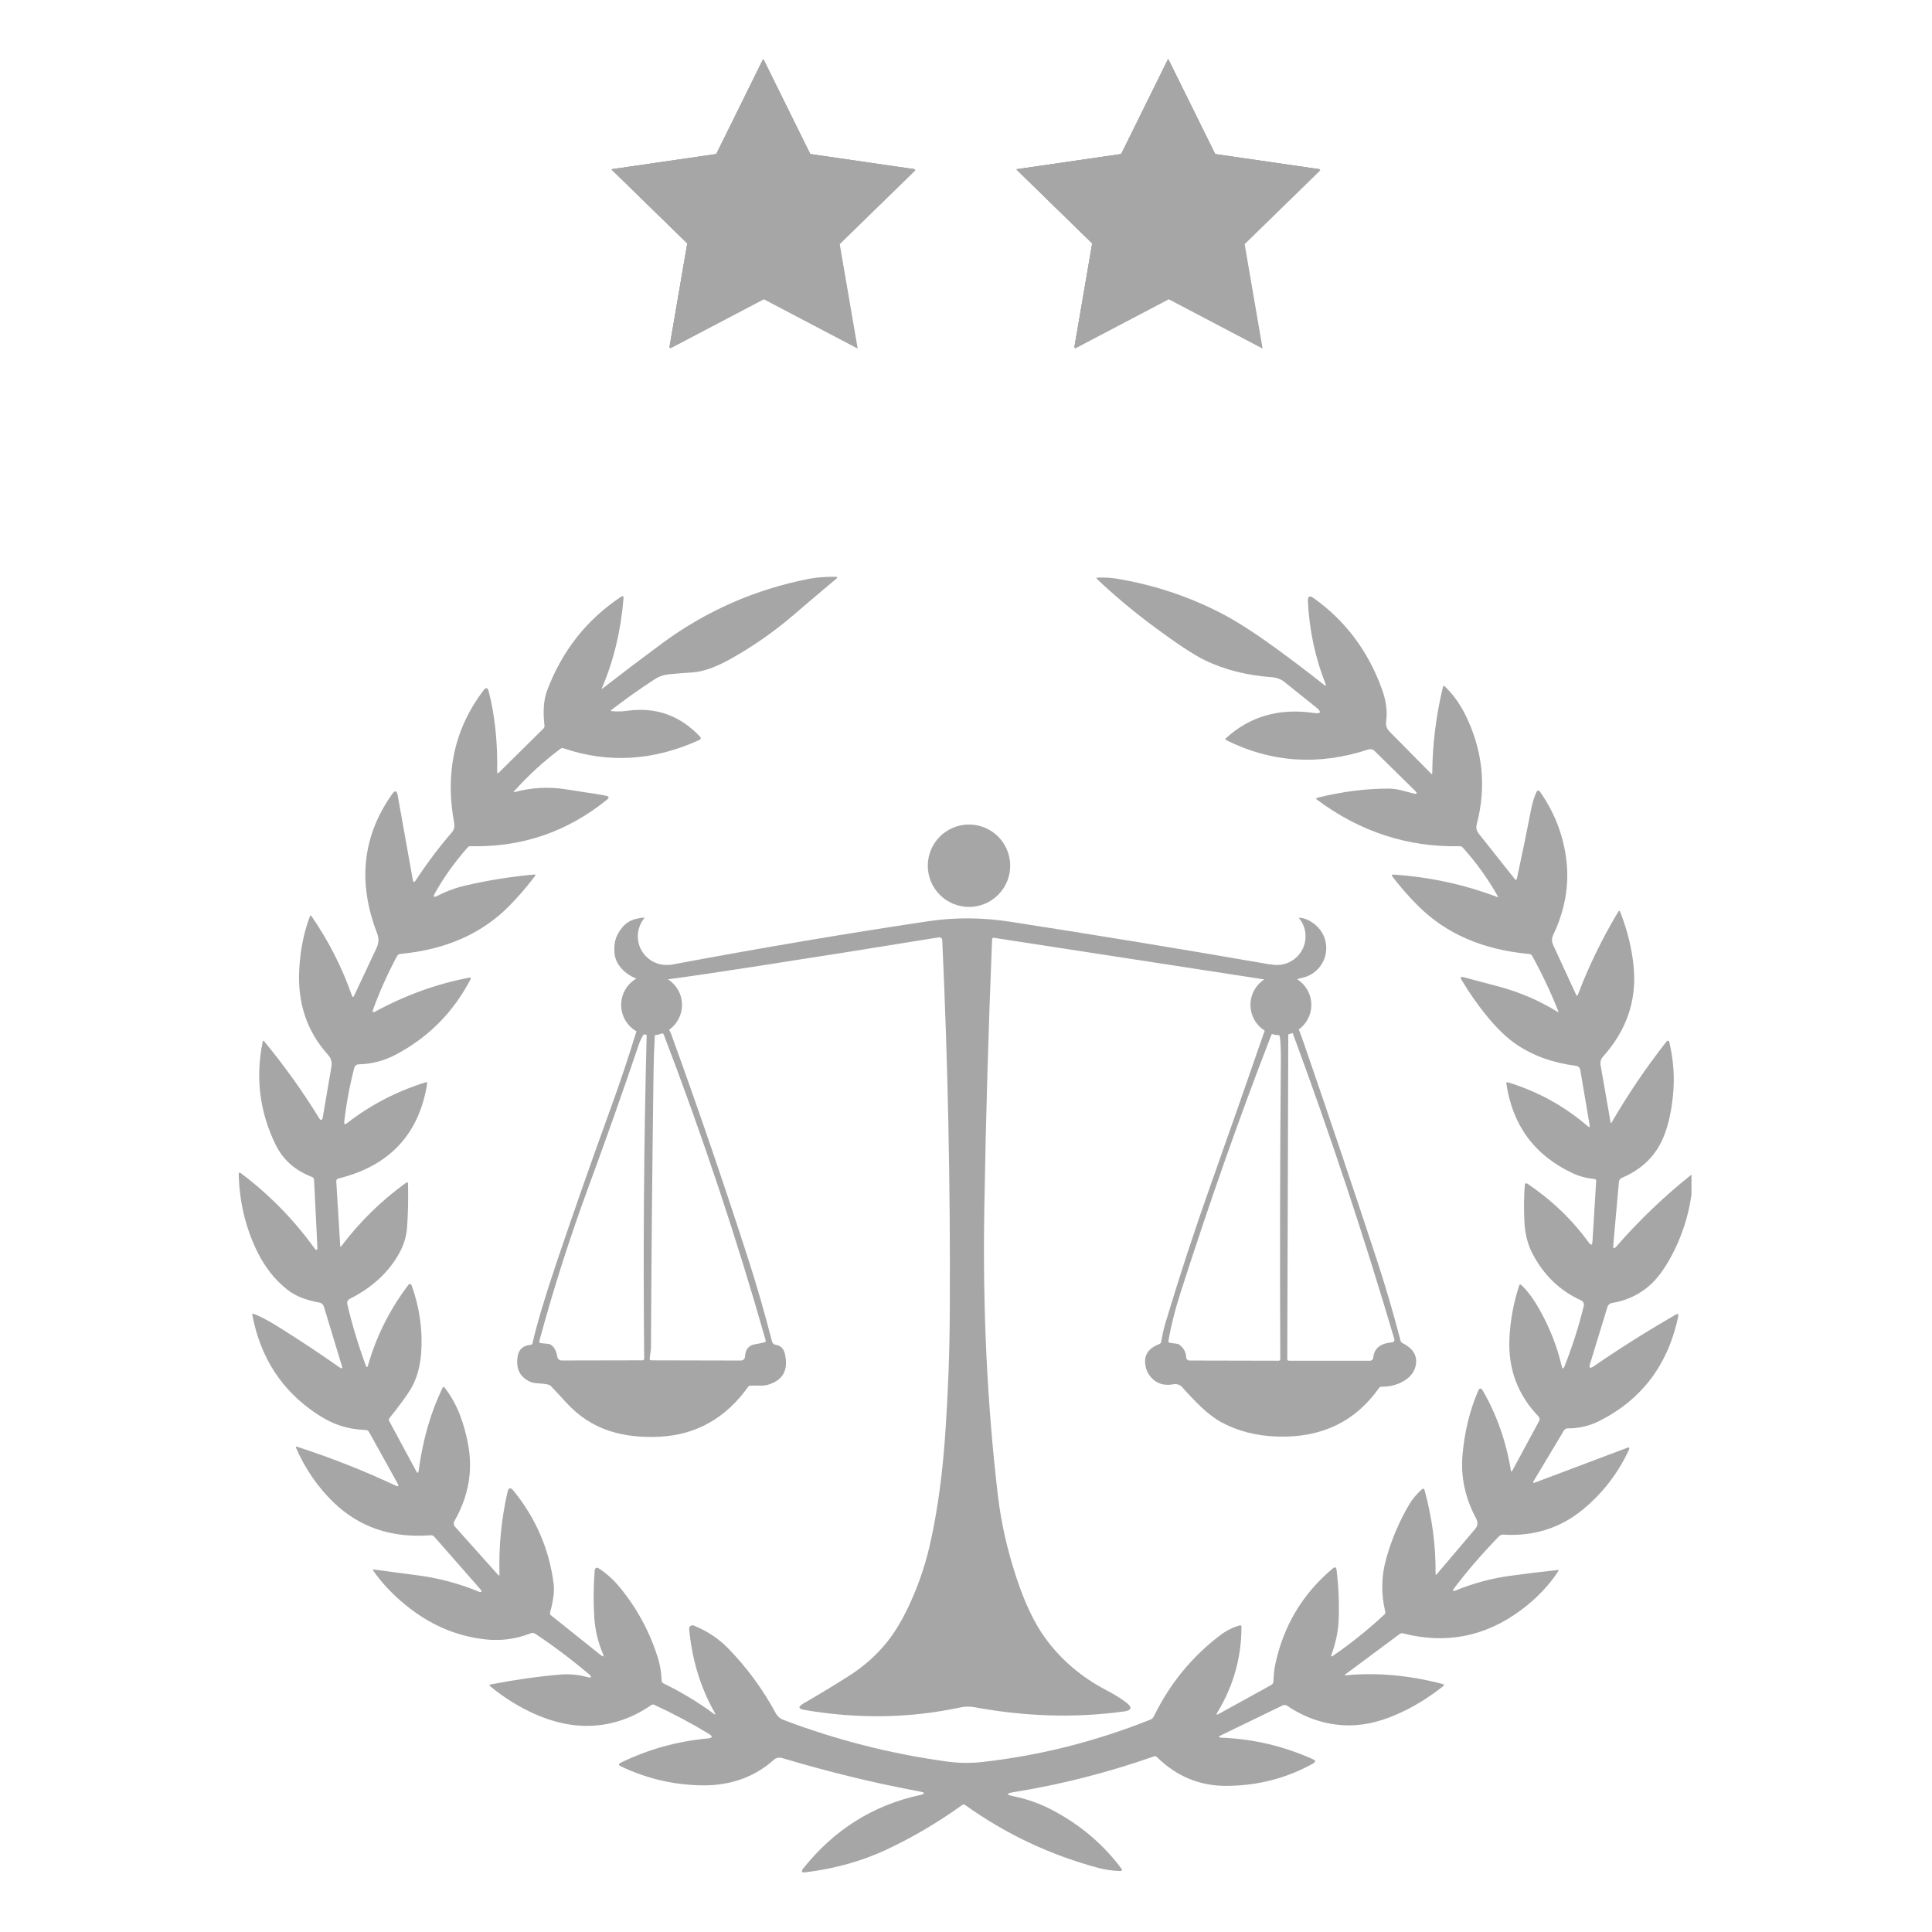 <svg xmlns="http://www.w3.org/2000/svg" xmlns:xlink="http://www.w3.org/1999/xlink" width="500" zoomAndPan="magnify" viewBox="0 0 375 375" height="500" preserveAspectRatio="xMidYMid meet" version="1.0"><defs><clipPath id="a04f4dbc10"><path d="M 118.68 11.438 L 177.93 11.438 L 177.93 67.688 L 118.68 67.688 Z M 118.68 11.438 " clip-rule="nonzero"/></clipPath><clipPath id="c0cbd02400"><path d="M 46.316 111.902 L 328.316 111.902 L 328.316 363.902 L 46.316 363.902 Z M 46.316 111.902 " clip-rule="nonzero"/></clipPath><clipPath id="8122cdbba9"><path d="M 197.273 11.438 L 256.523 11.438 L 256.523 67.688 L 197.273 67.688 Z M 197.273 11.438 " clip-rule="nonzero"/></clipPath></defs><g clip-path="url(#a04f4dbc10)"><path fill="#a6a6a6" d="M 148.273 11.637 L 157.371 30.074 L 177.719 33.031 L 162.992 47.395 L 166.477 67.66 L 148.273 58.09 L 130.059 67.66 L 133.535 47.395 L 118.82 33.031 L 139.168 30.074 Z M 148.273 11.637 " fill-opacity="1" fill-rule="nonzero"/><path fill="#a6a6a6" d="M 148.133 11.457 L 157.242 29.898 L 177.59 32.855 L 162.859 47.219 L 166.336 67.48 L 148.133 57.914 L 129.93 67.48 L 133.406 47.219 L 118.68 32.855 L 139.027 29.898 Z M 148.133 11.457 " fill-opacity="1" fill-rule="nonzero"/><path fill="#a6a6a6" d="M 148.133 11.457 L 157.242 29.898 L 177.59 32.855 L 162.859 47.219 L 166.336 67.48 L 148.133 57.914 L 129.93 67.48 L 133.406 47.219 L 118.68 32.855 L 139.027 29.898 Z M 148.133 11.457 " fill-opacity="1" fill-rule="nonzero"/><path fill="#a6a6a6" d="M 148.133 11.457 L 157.242 29.898 L 177.59 32.855 L 162.859 47.219 L 166.336 67.48 L 148.133 57.914 L 129.93 67.48 L 133.406 47.219 L 118.68 32.855 L 139.027 29.898 Z M 148.133 11.457 " fill-opacity="1" fill-rule="nonzero"/></g><g clip-path="url(#c0cbd02400)"><path fill="#a6a6a6" d="M 312.008 253.668 C 312.129 253.277 312.449 252.992 312.84 252.922 C 315.574 252.477 317.957 251.395 319.988 249.684 C 321.602 248.32 323.113 246.293 324.527 243.598 C 327.023 238.848 328.398 233.742 328.648 228.277 C 328.672 227.898 328.531 227.824 328.23 228.062 C 323.02 232.207 318.188 236.836 313.734 241.941 C 313.27 242.473 313.07 242.387 313.133 241.688 L 314.227 229.426 C 314.258 229.07 314.484 228.758 314.82 228.613 C 318.293 227.137 320.809 224.875 322.367 221.828 C 323.574 219.469 324.363 216.348 324.742 212.461 C 325.062 209.145 324.832 205.797 324.047 202.422 C 323.93 201.906 323.711 201.855 323.387 202.266 C 319.52 207.195 316 212.395 312.82 217.867 C 312.711 218.047 312.645 218.031 312.609 217.828 L 310.672 206.734 C 310.566 206.141 310.734 205.543 311.121 205.113 C 315.707 200.027 317.699 194.223 317.094 187.699 C 316.766 184.152 315.887 180.582 314.473 176.98 C 314.371 176.727 314.25 176.719 314.109 176.949 C 310.98 182.164 308.367 187.535 306.27 193.062 C 306.164 193.344 306.047 193.348 305.922 193.078 L 301.473 183.43 C 301.168 182.773 301.172 182.117 301.484 181.461 C 303.75 176.684 304.605 171.879 304.043 167.055 C 303.488 162.25 301.797 157.812 298.961 153.742 C 298.664 153.32 298.41 153.34 298.191 153.812 C 297.77 154.738 297.434 155.836 297.188 157.109 C 296.359 161.402 295.438 165.871 294.43 170.516 C 294.359 170.836 294.219 170.871 294.012 170.613 L 287.039 161.828 C 286.594 161.27 286.457 160.668 286.629 160.02 C 288.582 152.57 287.793 145.371 284.262 138.426 C 283.285 136.504 282.027 134.785 280.488 133.27 C 280.277 133.055 280.133 133.098 280.062 133.391 C 278.738 138.871 278.051 144.43 278 150.07 C 278 150.285 277.922 150.312 277.77 150.156 L 269.691 141.984 C 269.152 141.438 268.938 140.777 269.047 140.008 C 269.32 138.098 269.047 136.016 268.234 133.766 C 265.574 126.395 261.16 120.504 254.984 116.094 C 254.188 115.527 253.816 115.73 253.863 116.707 C 254.137 122.309 255.273 127.648 257.281 132.723 C 257.441 133.133 257.348 133.199 257 132.926 C 253.777 130.371 250.523 127.906 247.234 125.531 C 243.207 122.617 239.766 120.43 236.914 118.965 C 230.621 115.73 223.934 113.52 216.852 112.336 C 215.594 112.129 214.32 112.055 213.035 112.117 C 212.777 112.129 212.746 112.223 212.934 112.395 C 216.266 115.543 219.75 118.477 223.387 121.191 C 228.211 124.801 231.734 127.137 233.957 128.199 C 237.734 130.012 242.043 131.094 246.875 131.445 C 247.816 131.516 248.637 131.828 249.324 132.379 L 255.398 137.25 C 256.609 138.219 256.445 138.594 254.906 138.371 C 248.223 137.418 242.57 139.062 237.938 143.301 C 237.918 143.32 237.902 143.344 237.891 143.371 C 237.836 143.477 237.883 143.605 237.992 143.656 C 246.777 148.031 255.977 148.637 265.582 145.477 C 266.008 145.336 266.469 145.434 266.777 145.734 L 274.559 153.383 C 275.211 154.023 275.094 154.219 274.211 153.977 C 273.398 153.754 272.621 153.551 271.871 153.367 C 271.07 153.172 270.277 153.07 269.488 153.07 C 265.031 153.07 260.43 153.664 255.688 154.848 C 255.414 154.918 255.391 155.035 255.609 155.207 C 264 161.461 273.25 164.473 283.359 164.246 C 283.562 164.242 283.754 164.324 283.887 164.473 C 286.504 167.371 288.777 170.527 290.711 173.93 C 290.812 174.113 290.762 174.168 290.566 174.09 C 284.113 171.66 277.434 170.215 270.523 169.758 C 270.141 169.734 270.062 169.875 270.297 170.18 C 271.75 172.082 273.352 173.918 275.098 175.676 C 280.559 181.199 287.805 184.363 296.828 185.168 C 297.062 185.188 297.273 185.324 297.387 185.527 C 299.348 189.086 301.039 192.664 302.461 196.266 C 302.539 196.453 302.484 196.496 302.305 196.387 C 298.82 194.242 295.109 192.633 291.168 191.562 C 288.781 190.914 286.426 190.285 284.109 189.676 C 283.535 189.523 283.398 189.703 283.699 190.211 C 285.121 192.602 286.695 194.871 288.434 197.016 C 290.477 199.543 292.449 201.449 294.348 202.73 C 297.617 204.938 301.457 206.312 305.859 206.867 C 306.309 206.922 306.66 207.242 306.73 207.652 L 308.555 218.438 C 308.617 218.812 308.504 218.879 308.207 218.621 C 303.625 214.672 298.434 211.82 292.637 210.066 C 292.609 210.059 292.582 210.055 292.551 210.062 C 292.438 210.078 292.359 210.18 292.379 210.289 C 293.566 218.434 297.859 224.242 305.25 227.719 C 306.531 228.32 307.953 228.699 309.52 228.855 C 309.703 228.871 309.836 229.031 309.82 229.211 L 309.094 240.969 C 309.055 241.715 308.812 241.789 308.379 241.188 C 305.219 236.805 301.242 232.984 296.445 229.727 C 296.398 229.699 296.348 229.68 296.297 229.676 C 296.129 229.664 295.98 229.789 295.969 229.957 C 295.781 232.289 295.758 234.719 295.891 237.25 C 296.012 239.504 296.52 241.504 297.414 243.246 C 299.594 247.469 302.742 250.516 306.867 252.391 C 307.289 252.582 307.516 253.051 307.406 253.504 C 306.422 257.504 305.18 261.391 303.684 265.164 C 303.449 265.766 303.254 265.75 303.113 265.125 C 302.285 261.535 300.914 257.996 299.004 254.52 C 297.785 252.293 296.527 250.574 295.23 249.367 C 295.207 249.348 295.18 249.332 295.152 249.32 C 295.043 249.289 294.93 249.352 294.891 249.461 C 293.785 252.812 293.148 256.258 292.98 259.797 C 292.699 265.676 294.578 270.723 298.617 274.926 C 298.844 275.168 298.898 275.516 298.754 275.789 L 293.562 285.418 C 293.402 285.711 293.301 285.691 293.25 285.359 C 292.332 279.777 290.527 274.645 287.832 269.957 C 287.48 269.344 287.168 269.363 286.887 270.012 C 285.254 273.844 284.246 278.012 283.863 282.516 C 283.512 286.684 284.383 290.734 286.484 294.676 C 286.906 295.457 286.852 296.16 286.32 296.781 L 278.883 305.547 C 278.719 305.738 278.637 305.703 278.641 305.445 C 278.703 300.055 277.988 294.629 276.488 289.16 C 276.477 289.121 276.457 289.082 276.426 289.047 C 276.32 288.934 276.148 288.926 276.039 289.027 C 274.961 289.996 274.125 290.992 273.527 292.012 C 271.59 295.312 270.102 298.809 269.07 302.496 C 268.102 305.93 268.039 309.379 268.879 312.836 C 268.926 313.027 268.867 313.23 268.727 313.363 C 265.516 316.344 262.191 319.016 258.75 321.379 C 258.402 321.613 258.301 321.539 258.445 321.141 C 259.285 318.832 259.75 316.59 259.836 314.422 C 259.953 311.18 259.82 307.949 259.43 304.738 C 259.359 304.18 259.109 304.082 258.68 304.441 C 252.793 309.391 249.066 315.648 247.5 323.211 C 247.328 324.027 247.223 325.078 247.176 326.359 C 247.164 326.656 247.004 326.922 246.75 327.055 L 236.551 332.676 C 236.109 332.918 236.02 332.82 236.285 332.391 C 239.406 327.27 240.969 321.715 240.969 315.727 C 240.969 315.699 240.969 315.676 240.961 315.652 C 240.922 315.52 240.785 315.445 240.656 315.484 C 239.305 315.863 238.066 316.48 236.934 317.332 C 231.434 321.457 227.109 326.727 223.957 333.145 C 223.816 333.441 223.57 333.672 223.266 333.789 C 212.605 338.035 201.734 340.773 190.664 342 C 188.387 342.258 186.109 342.227 183.836 341.918 C 172.926 340.426 162.348 337.734 152.09 333.84 C 151.406 333.574 150.887 333.121 150.543 332.48 C 148.07 327.898 145.023 323.742 141.402 320.012 C 139.496 318.047 137.242 316.547 134.637 315.52 C 134.543 315.48 134.441 315.469 134.34 315.477 C 133.992 315.508 133.734 315.82 133.766 316.168 C 134.309 322.133 135.957 327.547 138.715 332.402 C 138.949 332.816 138.875 332.883 138.492 332.602 C 135.602 330.457 132.355 328.496 128.746 326.723 C 128.555 326.625 128.43 326.434 128.422 326.223 C 128.375 324.684 128.133 323.203 127.688 321.77 C 126.121 316.762 123.68 312.234 120.363 308.176 C 119.117 306.645 117.707 305.375 116.141 304.367 C 116.078 304.328 116.004 304.305 115.93 304.297 C 115.672 304.277 115.449 304.469 115.43 304.723 C 115.188 307.891 115.16 310.957 115.348 313.922 C 115.504 316.348 116.051 318.684 117 320.93 C 117.27 321.566 117.137 321.672 116.598 321.246 L 106.906 313.5 C 106.762 313.387 106.707 313.188 106.762 312.996 C 107.406 310.676 107.645 308.816 107.465 307.418 C 106.605 300.711 104.004 294.68 99.66 289.336 C 99.09 288.641 98.711 288.73 98.508 289.602 C 97.32 294.781 96.797 300.102 96.945 305.562 C 96.953 305.852 96.859 305.891 96.676 305.68 L 88.285 296.297 C 88.035 296.012 88 295.582 88.203 295.23 C 90.906 290.504 91.805 285.602 90.891 280.531 C 90.516 278.453 89.98 276.492 89.277 274.648 C 88.543 272.723 87.539 270.934 86.266 269.281 C 86.246 269.258 86.219 269.242 86.195 269.227 C 86.094 269.18 85.977 269.215 85.93 269.316 C 83.621 274.059 82.066 279.43 81.266 285.43 C 81.195 285.969 81.031 286.008 80.777 285.531 L 75.531 275.797 C 75.441 275.625 75.465 275.414 75.594 275.254 C 77.523 272.84 78.871 271.004 79.641 269.746 C 80.84 267.785 81.543 265.414 81.746 262.625 C 82.066 258.215 81.461 253.871 79.934 249.598 C 79.758 249.105 79.508 249.066 79.191 249.492 C 75.617 254.242 73.031 259.418 71.43 265.016 C 71.301 265.465 71.156 265.469 70.996 265.027 C 69.527 261.039 68.332 257.074 67.41 253.125 C 67.312 252.719 67.508 252.293 67.887 252.105 C 72.328 249.871 75.574 246.836 77.625 243.008 C 78.426 241.5 78.891 239.895 79.016 238.188 C 79.203 235.547 79.266 232.75 79.195 229.801 C 79.184 229.473 79.047 229.406 78.781 229.598 C 74.039 233.02 69.867 237.109 66.262 241.863 C 66.121 242.047 66.043 242.027 66.035 241.801 L 65.27 229.289 C 65.258 229.035 65.434 228.805 65.695 228.742 C 75.617 226.301 81.363 220.145 82.926 210.273 C 82.934 210.242 82.93 210.211 82.918 210.184 C 82.887 210.082 82.777 210.023 82.672 210.055 C 77.004 211.82 71.895 214.473 67.352 218.008 C 66.93 218.332 66.754 218.23 66.82 217.707 C 67.227 214.18 67.875 210.695 68.77 207.254 C 68.863 206.867 69.215 206.594 69.613 206.586 C 72.121 206.531 74.5 205.918 76.754 204.738 C 83.121 201.387 87.977 196.508 91.32 190.102 C 91.465 189.816 91.383 189.703 91.062 189.766 C 84.793 190.961 78.723 193.152 72.859 196.332 C 72.375 196.598 72.227 196.469 72.414 195.953 C 73.641 192.547 75.199 189.078 77.082 185.547 C 77.199 185.332 77.414 185.188 77.66 185.16 C 86.422 184.348 93.449 181.273 98.742 175.938 C 100.57 174.098 102.262 172.137 103.824 170.059 C 103.996 169.824 103.941 169.719 103.656 169.746 C 99.18 170.152 94.75 170.863 90.367 171.875 C 88.465 172.312 86.648 172.984 84.914 173.883 C 84.184 174.258 84.02 174.086 84.422 173.367 C 86.16 170.262 88.285 167.293 90.785 164.469 C 90.918 164.32 91.113 164.234 91.32 164.242 C 101.23 164.496 110.059 161.492 117.797 155.234 C 118.293 154.836 118.23 154.574 117.609 154.449 C 116.305 154.184 114.914 153.961 113.441 153.766 C 113.379 153.758 112.156 153.57 109.781 153.195 C 106.465 152.676 103.164 152.859 99.879 153.742 C 99.676 153.797 99.645 153.746 99.777 153.598 C 102.508 150.535 105.516 147.777 108.797 145.328 C 108.961 145.207 109.172 145.172 109.355 145.238 C 118.129 148.223 126.945 147.672 135.812 143.594 C 135.844 143.582 135.875 143.559 135.902 143.535 C 136.047 143.406 136.055 143.184 135.926 143.039 C 132.039 138.879 127.316 137.188 121.758 137.965 C 120.742 138.109 119.738 138.129 118.738 138.027 C 118.527 138.008 118.508 137.93 118.684 137.793 C 121.398 135.691 124.199 133.707 127.074 131.84 C 127.898 131.301 128.801 130.984 129.785 130.887 C 131.285 130.734 132.797 130.617 134.309 130.523 C 136.387 130.402 138.863 129.539 141.73 127.938 C 146.066 125.523 150.121 122.707 153.895 119.48 C 156.574 117.184 159.375 114.805 162.301 112.348 C 162.613 112.09 162.566 111.957 162.16 111.953 C 160.191 111.941 158.52 112.066 157.152 112.328 C 146.598 114.371 137.012 118.586 128.395 124.961 C 124.551 127.805 120.742 130.691 116.965 133.621 C 116.805 133.754 116.766 133.723 116.844 133.535 C 119.125 128.199 120.516 122.398 121.023 116.129 C 121.062 115.699 120.898 115.602 120.535 115.844 C 113.887 120.25 109.109 126.305 106.199 134.016 C 105.527 135.805 105.355 138.078 105.688 140.84 C 105.711 141.051 105.641 141.25 105.504 141.387 L 96.863 149.93 C 96.609 150.18 96.488 150.125 96.496 149.766 C 96.605 144.055 96.059 138.863 94.859 134.203 C 94.66 133.434 94.32 133.367 93.84 134 C 88.223 141.402 86.328 150.004 88.164 159.805 C 88.289 160.484 88.121 161.082 87.676 161.602 C 85.309 164.328 82.973 167.426 80.676 170.902 C 80.395 171.324 80.211 171.281 80.125 170.781 L 77.188 154.355 C 77.023 153.43 76.668 153.352 76.117 154.129 C 70.348 162.266 69.379 171.277 73.199 181.168 C 73.566 182.113 73.535 183.039 73.113 183.945 L 68.75 193.242 C 68.578 193.605 68.43 193.594 68.301 193.219 C 66.371 187.727 63.758 182.598 60.453 177.82 C 60.332 177.652 60.23 177.668 60.156 177.867 C 59.004 180.867 58.316 184.25 58.09 188.008 C 57.699 194.629 59.559 200.203 63.672 204.746 C 64.262 205.395 64.48 206.168 64.324 207.07 L 62.66 216.801 C 62.539 217.535 62.281 217.586 61.895 216.961 C 58.715 211.781 55.172 206.832 51.266 202.109 C 51.129 201.945 51.035 201.969 50.996 202.172 C 49.551 209.156 50.391 215.828 53.504 222.199 C 54.934 225.113 57.285 227.195 60.555 228.445 C 60.785 228.527 60.941 228.75 60.957 229.004 L 61.598 241.973 C 61.637 242.75 61.43 242.824 60.977 242.203 C 57.012 236.715 52.289 231.898 46.805 227.75 C 46.48 227.5 46.324 227.582 46.336 227.992 C 46.48 233.379 47.688 238.379 49.957 242.988 C 51.441 246.004 53.391 248.461 55.809 250.352 C 56.699 251.039 57.676 251.578 58.742 251.965 C 59.805 252.348 60.887 252.637 61.996 252.832 C 62.402 252.906 62.738 253.195 62.859 253.586 L 66.352 265.102 C 66.516 265.625 66.367 265.73 65.914 265.41 C 61.961 262.637 57.992 260.008 54.004 257.523 C 52.102 256.332 50.508 255.496 49.227 255.012 C 49.023 254.934 48.938 255 48.977 255.215 C 50.539 263.551 54.734 269.973 61.555 274.48 C 63.098 275.5 64.582 276.242 66.012 276.703 C 67.629 277.227 69.289 277.512 70.984 277.559 C 71.258 277.57 71.504 277.727 71.637 277.961 L 77.152 287.902 C 77.465 288.465 77.328 288.609 76.746 288.332 C 70.727 285.5 64.379 282.996 57.703 280.824 C 57.445 280.738 57.371 280.82 57.48 281.07 C 59.27 285.141 61.68 288.645 64.715 291.586 C 69.738 296.441 76.023 298.578 83.582 297.992 C 83.859 297.973 84.129 298.082 84.305 298.285 L 93.305 308.543 C 93.438 308.695 93.484 308.871 93.422 308.961 C 93.359 309.047 93.23 309.051 93.039 308.977 C 89.258 307.406 85.34 306.348 81.281 305.801 C 78.383 305.406 75.48 305.02 72.582 304.645 C 72.371 304.613 72.324 304.684 72.441 304.859 C 74.363 307.613 76.82 310.117 79.809 312.379 C 84.152 315.668 88.926 317.602 94.125 318.195 C 97.215 318.539 100.164 318.152 102.973 317.031 C 103.285 316.906 103.637 316.941 103.914 317.129 C 107.496 319.512 110.918 322.09 114.191 324.855 C 115.012 325.551 114.902 325.762 113.867 325.484 C 112.188 325.043 110.484 324.891 108.758 325.035 C 104.488 325.391 99.988 326.031 95.254 326.945 C 94.965 327 94.934 327.125 95.16 327.312 C 97.855 329.531 100.723 331.312 103.754 332.664 C 107.105 334.156 110.336 334.934 113.441 334.988 C 118.078 335.074 122.406 333.727 126.422 330.949 C 126.586 330.836 126.797 330.816 126.973 330.898 C 130.648 332.59 134.176 334.465 137.551 336.52 C 138.402 337.035 138.332 337.34 137.34 337.434 C 131.422 337.984 125.805 339.551 120.492 342.137 C 120.016 342.371 120.016 342.602 120.492 342.832 C 125.457 345.215 130.699 346.449 136.219 346.535 C 141.762 346.613 146.434 344.953 150.242 341.547 C 150.648 341.188 151.211 341.066 151.738 341.219 C 160.973 343.961 169.891 346.133 178.496 347.727 C 179.645 347.945 179.648 348.176 178.508 348.426 C 169.406 350.426 161.875 355.176 155.914 362.66 C 155.441 363.262 155.582 363.512 156.34 363.414 C 162.082 362.703 167.316 361.238 172.043 359.023 C 177.188 356.605 182.102 353.711 186.781 350.336 C 186.938 350.219 187.152 350.219 187.312 350.336 C 195.215 355.988 203.863 360.07 213.258 362.578 C 214.5 362.91 215.859 363.105 217.336 363.164 C 217.801 363.18 217.895 363.004 217.617 362.633 C 214.051 357.875 209.539 354.078 204.078 351.242 C 201.758 350.039 199.301 349.176 196.715 348.652 C 195.254 348.359 195.258 348.094 196.73 347.859 C 205.93 346.379 215.023 344.062 224.012 340.906 C 224.191 340.844 224.398 340.891 224.539 341.027 C 228.375 344.816 232.914 346.684 238.164 346.637 C 244.211 346.586 249.773 345.141 254.852 342.301 C 255.41 341.988 255.395 341.703 254.805 341.445 C 249.105 338.906 243.215 337.52 237.133 337.285 C 236.465 337.254 236.434 337.094 237.039 336.801 L 248.93 331.031 C 249.223 330.891 249.566 330.91 249.832 331.09 C 253.219 333.367 256.832 334.625 260.672 334.863 C 263.926 335.066 267.348 334.391 270.945 332.836 C 274.113 331.473 277.156 329.633 280.078 327.316 C 280.355 327.098 280.32 326.945 279.977 326.852 C 273.527 325.164 267.262 324.602 261.188 325.172 C 260.965 325.191 260.941 325.137 261.121 325.004 L 271.727 317.121 C 271.879 317.012 272.09 316.973 272.297 317.027 C 280.637 319.176 288.273 317.68 295.207 312.535 C 298.16 310.348 300.578 307.828 302.461 304.98 C 302.578 304.805 302.527 304.727 302.316 304.746 C 299.234 305.07 296.16 305.445 293.094 305.867 C 289.484 306.363 285.992 307.301 282.621 308.684 C 281.965 308.953 281.848 308.805 282.277 308.238 C 284.742 304.973 287.625 301.633 290.926 298.223 C 291.16 297.98 291.488 297.855 291.824 297.871 C 297.758 298.238 302.93 296.578 307.352 292.902 C 311.148 289.738 314.09 285.906 316.176 281.406 C 316.363 280.992 316.25 280.867 315.832 281.023 L 297.977 287.75 C 297.578 287.902 297.484 287.801 297.695 287.445 L 303.582 277.617 C 303.727 277.383 303.996 277.246 304.293 277.246 C 306.449 277.254 308.461 276.793 310.332 275.859 C 318.613 271.719 323.746 264.957 325.738 255.566 C 325.848 255.051 325.676 254.926 325.215 255.188 C 319.719 258.367 314.41 261.711 309.289 265.227 C 308.602 265.695 308.379 265.527 308.625 264.723 Z M 312.008 253.668 " fill-opacity="1" fill-rule="nonzero"/></g><path fill="#a6a6a6" d="M 191.141 160.648 C 191.625 160.848 192.086 161.094 192.523 161.387 C 192.961 161.676 193.363 162.008 193.738 162.379 C 194.109 162.75 194.438 163.156 194.73 163.594 C 195.023 164.027 195.27 164.488 195.469 164.977 C 195.672 165.461 195.824 165.961 195.926 166.477 C 196.027 166.992 196.078 167.512 196.078 168.035 C 196.078 168.562 196.027 169.082 195.926 169.598 C 195.824 170.113 195.672 170.613 195.469 171.098 C 195.27 171.582 195.023 172.043 194.73 172.48 C 194.438 172.918 194.109 173.32 193.738 173.691 C 193.363 174.062 192.961 174.395 192.523 174.688 C 192.086 174.977 191.625 175.223 191.141 175.426 C 190.656 175.625 190.156 175.777 189.641 175.879 C 189.125 175.984 188.605 176.035 188.082 176.035 C 187.555 176.035 187.035 175.984 186.52 175.879 C 186.004 175.777 185.504 175.625 185.02 175.426 C 184.535 175.223 184.074 174.977 183.637 174.688 C 183.199 174.395 182.797 174.062 182.426 173.691 C 182.055 173.32 181.723 172.918 181.43 172.48 C 181.141 172.043 180.891 171.582 180.691 171.098 C 180.492 170.613 180.34 170.113 180.238 169.598 C 180.133 169.082 180.082 168.562 180.082 168.035 C 180.082 167.512 180.133 166.992 180.238 166.477 C 180.34 165.961 180.492 165.461 180.691 164.977 C 180.891 164.488 181.141 164.027 181.43 163.594 C 181.723 163.156 182.055 162.75 182.426 162.379 C 182.797 162.008 183.199 161.676 183.637 161.387 C 184.074 161.094 184.535 160.848 185.02 160.648 C 185.504 160.445 186.004 160.293 186.52 160.191 C 187.035 160.09 187.555 160.039 188.082 160.039 C 188.605 160.039 189.125 160.09 189.641 160.191 C 190.156 160.293 190.656 160.445 191.141 160.648 Z M 191.141 160.648 " fill-opacity="1" fill-rule="nonzero"/><path fill="#a6a6a6" d="M 272.215 260.688 C 272.031 260.594 271.895 260.426 271.844 260.223 C 270.453 254.859 268.906 249.582 267.199 244.391 C 262.605 230.426 257.91 216.492 253.113 202.59 C 252.719 201.441 252.375 200.52 252.086 199.828 C 253.562 198.754 254.527 197.02 254.527 195.055 C 254.527 192.949 253.418 191.102 251.754 190.059 C 252.039 189.992 252.305 189.918 252.559 189.836 C 255.32 189.344 257.426 186.934 257.426 184.027 C 257.426 181.922 256.324 180.086 254.668 179.035 C 253.879 178.473 253.012 178.172 252.07 178.125 C 252.789 178.965 253.266 180.02 253.383 181.176 C 253.73 184.695 250.797 187.625 247.277 187.277 C 247.016 187.254 246.758 187.199 246.504 187.141 C 246.516 187.16 246.527 187.18 246.543 187.199 C 229.676 184.27 212.855 181.504 196.082 178.906 C 190.672 178.07 185.375 178.035 180.191 178.809 C 164.488 181.148 147.777 183.977 130.066 187.293 C 130.078 187.285 130.082 187.27 130.09 187.254 C 129.672 187.312 129.238 187.32 128.797 187.273 C 126.195 187.016 124.086 184.91 123.828 182.309 C 123.668 180.703 124.191 179.227 125.141 178.117 C 124.723 178.117 124.316 178.164 123.922 178.246 C 123.727 178.281 123.535 178.324 123.336 178.379 C 122.129 178.707 121.18 179.383 120.484 180.41 C 119.707 181.41 119.242 182.664 119.242 184.023 C 119.242 184.082 119.25 184.141 119.25 184.195 C 119.191 185.508 119.559 186.664 120.363 187.664 C 121.18 188.676 122.23 189.438 123.508 189.949 C 121.75 190.973 120.566 192.875 120.566 195.055 C 120.566 197.246 121.762 199.156 123.535 200.176 C 122.012 205.145 120.359 210.09 118.57 215.016 C 114.949 224.965 111.445 234.957 108.055 244.988 C 105.781 251.711 104.219 256.953 103.359 260.711 C 103.32 260.891 103.164 261.027 102.973 261.039 C 101.527 261.156 100.691 261.906 100.473 263.289 C 100.09 265.695 100.93 267.344 102.992 268.234 C 103.375 268.402 103.934 268.496 104.672 268.523 C 105.25 268.547 105.824 268.617 106.391 268.738 C 106.59 268.781 106.777 268.883 106.926 269.039 C 107.91 270.07 108.887 271.117 109.848 272.176 C 112.27 274.848 115.098 276.707 118.332 277.754 C 121.23 278.688 124.488 279.059 128.117 278.863 C 135.148 278.48 140.84 275.27 145.184 269.23 C 145.305 269.062 145.492 268.957 145.684 268.949 C 146.191 268.93 146.699 268.93 147.203 268.949 C 147.949 268.98 148.551 268.93 149.004 268.797 C 151.941 267.953 153.059 265.973 152.363 262.859 C 152.254 262.348 152.074 261.957 151.828 261.684 C 151.492 261.301 151.09 261.09 150.621 261.047 C 150.258 261.02 149.949 260.758 149.852 260.398 C 148.41 254.781 146.859 249.406 145.203 244.281 C 140.488 229.66 135.508 215.129 130.266 200.688 C 130.18 200.441 130.047 200.176 129.875 199.879 C 131.387 198.809 132.379 197.051 132.379 195.055 C 132.379 192.965 131.289 191.129 129.648 190.082 C 133.617 189.559 139.023 188.766 145.887 187.703 C 158.164 185.805 170.285 183.883 182.25 181.934 C 182.27 181.934 182.289 181.93 182.305 181.93 C 182.609 181.914 182.871 182.145 182.887 182.449 C 183.98 206.156 184.473 229.875 184.359 253.598 C 184.34 258.277 184.258 262.512 184.113 266.297 C 183.797 274.547 183.332 281.273 182.73 286.469 C 182.137 291.57 181.344 296.227 180.348 300.441 C 179.527 303.906 178.367 307.324 176.859 310.711 C 175.359 314.078 173.742 316.816 172.008 318.93 C 169.961 321.414 167.539 323.543 164.75 325.312 C 161.848 327.156 158.906 328.934 155.926 330.656 C 154.855 331.273 154.93 331.688 156.148 331.898 C 166.504 333.672 176.574 333.516 186.363 331.418 C 187.305 331.219 188.25 331.207 189.199 331.379 C 199.141 333.211 208.793 333.484 218.148 332.195 C 219.688 331.984 219.836 331.406 218.605 330.461 C 217.562 329.66 216.285 328.867 214.777 328.086 C 209.914 325.555 205.941 322.164 202.855 317.918 C 200.809 315.105 198.988 311.309 197.387 306.523 C 195.559 301.059 194.324 295.645 193.691 290.273 C 191.613 272.641 190.73 254.168 191.051 234.855 C 191.34 217.332 191.848 199.816 192.566 182.301 C 192.566 182.289 192.57 182.273 192.57 182.266 C 192.594 182.109 192.738 182 192.891 182.023 L 245.391 190.102 C 243.781 191.156 242.715 192.977 242.715 195.043 C 242.715 197.152 243.824 199 245.492 200.047 C 245.465 200.094 245.438 200.148 245.422 200.195 C 241.984 210.145 238.504 220.086 234.98 230.012 C 231.816 238.914 228.879 247.895 226.164 256.949 C 225.852 257.98 225.602 259.145 225.398 260.43 C 225.367 260.629 225.23 260.797 225.043 260.871 C 223.078 261.605 222.152 262.824 222.266 264.52 C 222.355 265.855 222.891 266.941 223.875 267.785 C 224.898 268.676 226.211 268.977 227.805 268.68 C 228.422 268.566 229.059 268.785 229.473 269.262 C 230.629 270.574 231.801 271.801 232.984 272.945 C 234.379 274.289 235.723 275.316 237.016 276.027 C 240.215 277.777 243.875 278.715 247.996 278.84 C 256.496 279.09 263.051 275.949 267.66 269.418 C 267.777 269.254 267.961 269.16 268.156 269.16 C 269.773 269.176 271.219 268.801 272.492 268.043 C 273.875 267.215 274.656 266.113 274.844 264.734 C 275.07 263.031 274.199 261.68 272.215 260.688 Z M 151.609 264.125 C 151.613 264.07 151.617 264.023 151.617 263.977 C 151.617 264.023 151.613 264.074 151.609 264.125 C 151.605 264.152 151.598 264.18 151.594 264.211 C 151.598 264.184 151.605 264.152 151.609 264.125 Z M 151.488 263.359 C 151.449 263.316 151.414 263.293 151.367 263.285 C 151.41 263.289 151.449 263.316 151.488 263.359 Z M 151.18 264.887 C 151.102 264.879 151.039 264.809 150.996 264.699 C 151.043 264.809 151.105 264.879 151.18 264.887 Z M 125.039 263.723 C 125.039 263.727 125.039 263.727 125.039 263.727 C 125.039 263.902 124.902 264.039 124.734 264.039 L 109.016 264.07 C 108.602 264.078 108.242 263.77 108.176 263.355 C 107.988 262.145 107.52 261.336 106.762 260.922 C 106.707 260.891 106.5 260.859 106.145 260.82 L 104.906 260.695 C 104.895 260.691 104.879 260.688 104.867 260.688 C 104.719 260.641 104.637 260.461 104.684 260.281 C 107.41 250.215 110.578 240.293 114.18 230.512 C 117.574 221.297 120.844 212.039 123.992 202.742 C 124.227 202.043 124.551 201.379 124.965 200.758 C 125.148 200.805 125.328 200.844 125.516 200.875 C 125.516 200.891 125.516 200.906 125.516 200.922 C 124.98 221.801 124.82 242.734 125.039 263.723 Z M 148.617 260.16 C 148.617 260.164 148.621 260.168 148.621 260.168 C 148.66 260.336 148.562 260.504 148.395 260.547 C 147.832 260.688 147.266 260.801 146.699 260.887 C 145.355 261.09 144.66 261.891 144.613 263.293 C 144.602 263.734 144.242 264.082 143.801 264.082 L 126.391 264.043 C 126.383 264.043 126.375 264.043 126.363 264.043 C 126.203 264.031 126.086 263.887 126.098 263.727 C 126.129 263.348 126.18 262.969 126.242 262.59 C 126.316 262.164 126.352 261.781 126.352 261.441 C 126.438 243.637 126.605 225.832 126.852 208.031 C 126.887 205.66 126.973 203.293 127.109 200.926 C 127.645 200.867 128.16 200.738 128.645 200.543 C 128.754 200.684 128.848 200.836 128.91 201.008 C 136.402 220.594 142.969 240.312 148.617 260.16 Z M 248.613 206.121 C 248.445 225.348 248.41 244.578 248.504 263.809 C 248.504 263.98 248.363 264.117 248.188 264.117 L 230.871 264.078 C 230.527 264.078 230.246 263.809 230.238 263.469 C 230.207 262.445 229.742 261.609 228.84 260.961 C 228.742 260.891 228.551 260.832 228.262 260.801 L 227.047 260.641 C 227.043 260.641 227.043 260.641 227.039 260.641 C 226.879 260.613 226.77 260.43 226.801 260.23 C 227.27 257.418 228.035 254.359 229.094 251.059 C 234.73 233.473 240.586 216.836 246.664 201.148 C 246.727 200.973 246.797 200.828 246.867 200.699 C 247.332 200.84 247.824 200.922 248.332 200.949 C 248.539 201.535 248.633 203.262 248.613 206.121 Z M 268.598 263.723 C 268.605 263.582 268.637 263.453 268.684 263.34 C 268.637 263.453 268.605 263.582 268.598 263.723 C 268.578 264.031 268.664 264.309 268.809 264.48 C 268.66 264.309 268.574 264.031 268.598 263.723 Z M 269.129 264.656 C 269.141 264.656 269.156 264.652 269.168 264.652 C 269.156 264.652 269.141 264.656 269.129 264.656 Z M 269.332 264.613 C 269.531 264.52 269.691 264.281 269.75 263.98 C 269.691 264.281 269.531 264.52 269.332 264.613 Z M 269.246 262.867 C 269.398 262.879 269.531 262.977 269.625 263.125 C 269.531 262.977 269.398 262.879 269.246 262.867 Z M 270.223 260.555 C 267.934 260.719 266.707 261.715 266.547 263.539 C 266.516 263.871 266.238 264.125 265.902 264.125 L 250.172 264.117 C 250 264.117 249.859 263.977 249.859 263.801 L 250.055 200.777 C 250.34 200.703 250.621 200.617 250.887 200.508 C 250.926 200.574 250.961 200.645 250.988 200.73 C 258.223 220.305 264.773 240.043 270.648 259.938 C 270.66 259.973 270.664 260.008 270.668 260.043 C 270.688 260.305 270.484 260.531 270.223 260.555 Z M 270.223 260.555 " fill-opacity="1" fill-rule="nonzero"/><g clip-path="url(#8122cdbba9)"><path fill="#a6a6a6" d="M 226.867 11.637 L 235.965 30.074 L 256.312 33.031 L 241.586 47.395 L 245.07 67.66 L 226.867 58.09 L 208.652 67.66 L 212.129 47.395 L 197.414 33.031 L 217.762 30.074 Z M 226.867 11.637 " fill-opacity="1" fill-rule="nonzero"/><path fill="#a6a6a6" d="M 226.727 11.457 L 235.836 29.898 L 256.184 32.855 L 241.453 47.219 L 244.93 67.48 L 226.727 57.914 L 208.523 67.48 L 212 47.219 L 197.273 32.855 L 217.621 29.898 Z M 226.727 11.457 " fill-opacity="1" fill-rule="nonzero"/><path fill="#a6a6a6" d="M 226.727 11.457 L 235.836 29.898 L 256.184 32.855 L 241.453 47.219 L 244.93 67.48 L 226.727 57.914 L 208.523 67.48 L 212 47.219 L 197.273 32.855 L 217.621 29.898 Z M 226.727 11.457 " fill-opacity="1" fill-rule="nonzero"/><path fill="#a6a6a6" d="M 226.727 11.457 L 235.836 29.898 L 256.184 32.855 L 241.453 47.219 L 244.93 67.48 L 226.727 57.914 L 208.523 67.48 L 212 47.219 L 197.273 32.855 L 217.621 29.898 Z M 226.727 11.457 " fill-opacity="1" fill-rule="nonzero"/></g></svg>